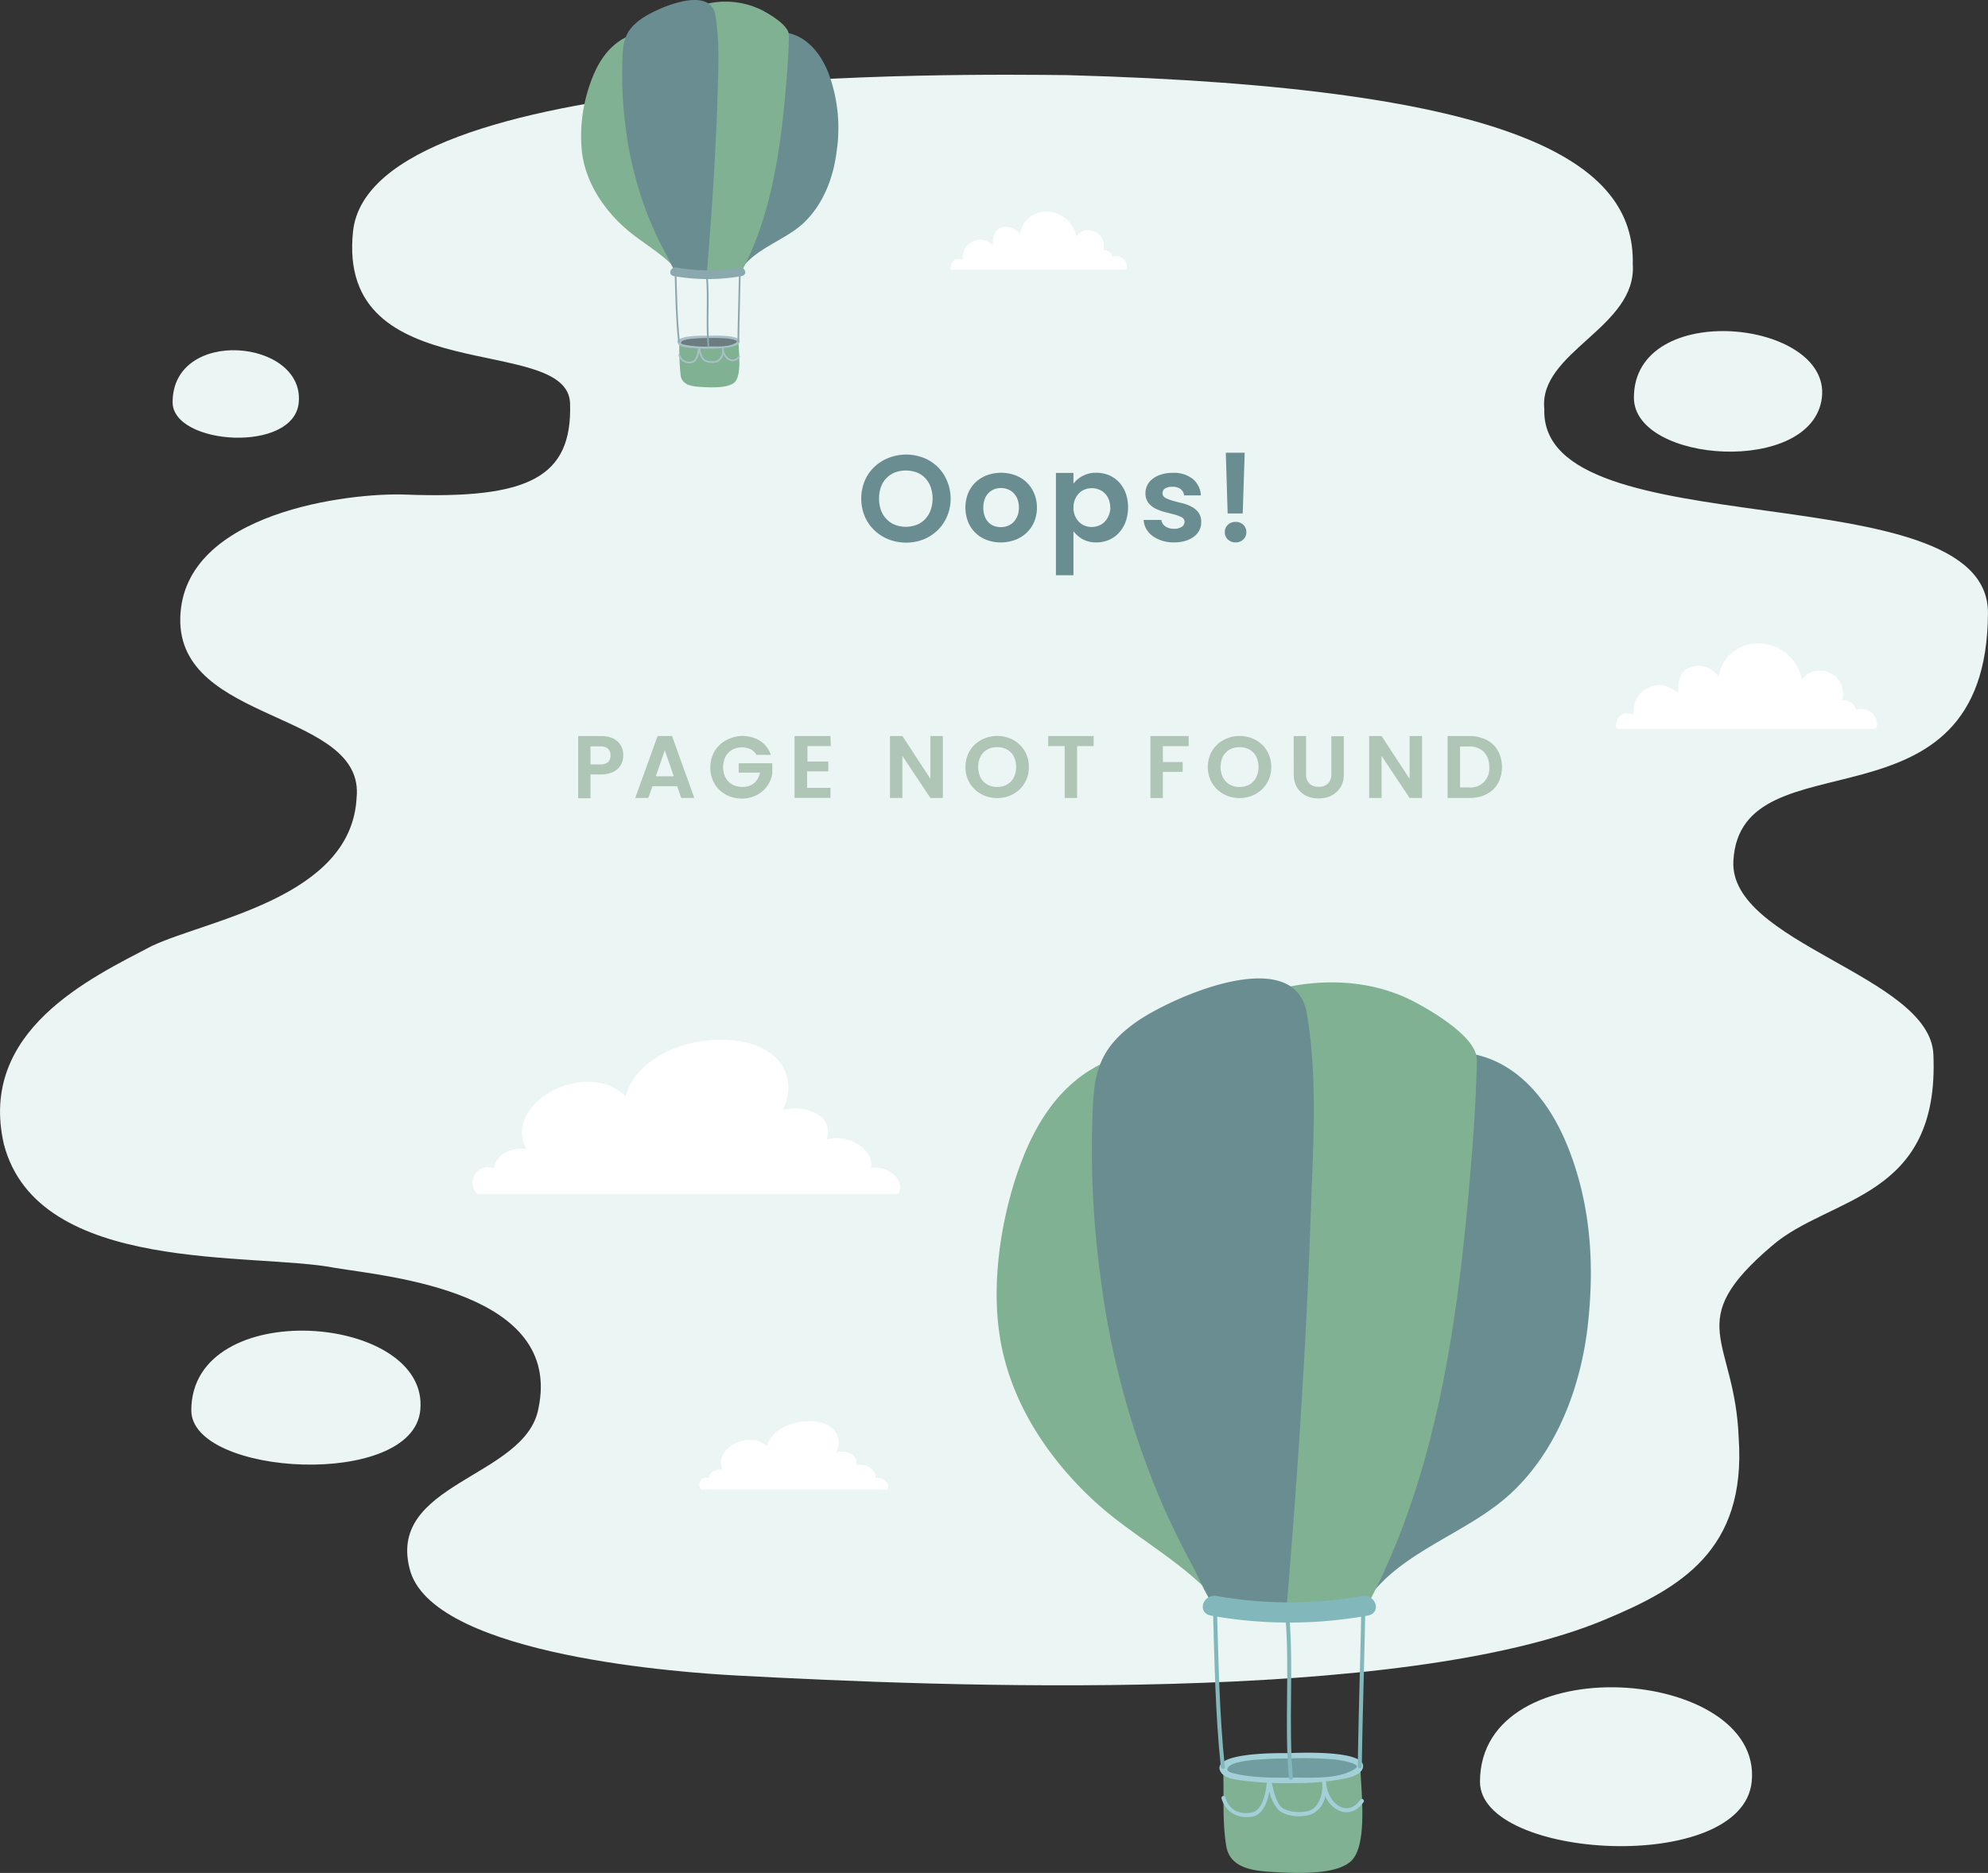 <svg xmlns="http://www.w3.org/2000/svg" viewBox="0 0 425.45 400.93"><rect x="0" y="0" width="425.45" height="400.93" fill="#333333" stroke="none"/><defs><style>.cls-1{fill:#ebf5f3;}.cls-2{fill:#fff;}.cls-3{fill:#80b192;}.cls-4{fill:#a3d0d8;}.cls-5{fill:#709da0;}.cls-6{fill:#82b7bc;}.cls-7{fill:#6a8d92;}.cls-8{fill:#a9c0c9;}.cls-9{fill:#6b7d7e;}.cls-10{fill:#8ca8af;}.cls-11{fill:#afc6b6;}</style></defs><g id="OBJECTS"><path class="cls-1" d="M265.64,50.36c-21.13-.2-149.06-2.17-152.82,33.48-3.6,34.14,46,21.64,46.45,36.79.51,15.92-8.94,20.52-35.32,19.52-11.44-.44-47.53,3.6-48.1,26.38s39.72,19.79,37.73,38.59c-1.16,21.36-31.77,26-43.82,31.66-13.1,6.85-37.21,18.15-31.67,42.4,7.29,28.12,53.58,23.06,71,26.53,11.65,1.89,48.68,5.15,43.41,30.07-2.76,15-33.16,15.85-27.35,35.07,5.88,18,58.89,21.51,69.63,22.09,44.58,2.41,142.46,6.36,186.06-12,16-6.7,30.17-14.76,28.53-38.79-.79-21.47-12.37-24.61,7.13-41.2,12.33-10.68,35.93-9.82,34.53-41-.75-16.81-43.76-23.79-42.8-41.38,1.49-27.65,54.28-4.17,54.48-53.07.11-30.53-95.92-13.45-94.94-43.64-1.3-12.26,19.84-17.46,18.93-31C387.22,69.1,362.34,53,265.64,50.36Z" transform="translate(-37.27 -34.28)"/><path class="cls-1" d="M181.83,271.78a.74.74,0,0,1-.38.1H107.92a.76.76,0,0,1-.73-.55c-.8-3.5,3.24-6.25,6-4.9a3.65,3.65,0,0,1,4-2.78,6.45,6.45,0,0,1,3.74-8,6.21,6.21,0,0,1,7.78,2.08c1.06-5.41,5.73-10.09,11.41-10.48a12.42,12.42,0,0,1,8.77,2.69c2.4,2,3.18,4.22,3.78,6.92a6.88,6.88,0,0,1,8.05-2.76c3.3,1,3.72,4.4,3.56,7.43,2.66-2.21,5.86-3.28,9.33-1.2,2.89,1.74,3.51,4.52,3.63,7.55,2.37-1.41,4.82,0,5,3.23A.63.63,0,0,1,181.83,271.78Z" transform="translate(-37.27 -34.28)"/><path class="cls-1" d="M386.94,119.4c0,14.09,38.24,16.69,40.23,0S386.94,98.23,386.94,119.4Z" transform="translate(-37.27 -34.28)"/><path class="cls-1" d="M78.21,336.19c0,14.1,47.32,16.82,49,0C129.36,315.45,78.21,311.51,78.21,336.19Z" transform="translate(-37.27 -34.28)"/><path class="cls-1" d="M354,415.7c0,16.72,56.12,19.95,58.15,0C414.67,391.11,354,386.43,354,415.7Z" transform="translate(-37.27 -34.28)"/><path class="cls-1" d="M74.21,120.39c0,9.2,26.08,11,27,0C102.4,106.85,74.21,104.28,74.21,120.39Z" transform="translate(-37.27 -34.28)"/><path class="cls-2" d="M223.68,284.29c.78-3.92-5-7.51-9.47-6.07.73-2.69-.1-5.12-4.06-6.32a10,10,0,0,0-5.36,0c3.12-6.21.21-13.29-9.43-14.76-10.48-1.59-22.11,3.55-24.19,11.83-8.52-8.37-26.58,1.66-21.25,11.3-3.29-.53-6.69,1.34-6.89,4.11a3.35,3.35,0,0,0-3.9,5.19.94.94,0,0,0,.76.35h89a1,1,0,0,0,.54-.14.71.71,0,0,0,.31-.37C230.72,286.49,227,283.75,223.68,284.29Z" transform="translate(-37.27 -34.28)"/><path class="cls-2" d="M224.6,350.64c.35-1.73-2.21-3.32-4.19-2.68.33-1.19,0-2.27-1.79-2.8a4.43,4.43,0,0,0-2.37,0c1.38-2.75.09-5.88-4.17-6.53-4.64-.7-9.78,1.58-10.7,5.24-3.77-3.71-11.75.73-9.4,5-1.45-.23-3,.59-3,1.82a1.48,1.48,0,0,0-1.73,2.29.41.41,0,0,0,.34.16h39.34a.57.57,0,0,0,.24-.06.28.28,0,0,0,.13-.17C227.71,351.62,226.06,350.4,224.6,350.64Z" transform="translate(-37.27 -34.28)"/><path class="cls-2" d="M383.4,190.25a.62.62,0,0,0,.29.07h54.69a.55.55,0,0,0,.54-.41,3.3,3.3,0,0,0-4.44-3.64,2.69,2.69,0,0,0-3-2.07,4.79,4.79,0,0,0-2.78-5.93,4.61,4.61,0,0,0-5.79,1.54,9.67,9.67,0,0,0-8.49-7.79,9.25,9.25,0,0,0-6.52,2,8.35,8.35,0,0,0-2.82,5.16,5.11,5.11,0,0,0-6-2.06c-2.46.76-2.77,3.27-2.65,5.52-2-1.64-4.36-2.44-6.94-.88-2.15,1.29-2.61,3.36-2.7,5.61-1.76-1.05-3.58,0-3.73,2.4A.48.48,0,0,0,383.4,190.25Z" transform="translate(-37.27 -34.28)"/><path class="cls-2" d="M240.83,92a.41.41,0,0,0,.19,0h37a.36.36,0,0,0,.36-.28,2.23,2.23,0,0,0-3-2.46,1.83,1.83,0,0,0-2-1.4,3.23,3.23,0,0,0-1.88-4,3.12,3.12,0,0,0-3.91,1,6.54,6.54,0,0,0-5.74-5.27,6.23,6.23,0,0,0-4.41,1.35,5.7,5.7,0,0,0-1.9,3.48,3.46,3.46,0,0,0-4-1.39c-1.66.52-1.87,2.21-1.79,3.74a3.82,3.82,0,0,0-4.7-.6c-1.45.87-1.76,2.27-1.82,3.79-1.19-.71-2.42,0-2.51,1.62A.32.32,0,0,0,240.83,92Z" transform="translate(-37.27 -34.28)"/><path class="cls-3" d="M328.4,412.74a.64.64,0,0,0-.12-.35.62.62,0,0,0-.6-.37l-27.92.45a.72.72,0,0,0-.72.72c.22,5.38-.23,10.93.66,16.26.83,5,6.27,5.35,10.48,5.59,5.4.31,13.11.5,16.21-2.35C330,429.38,328.58,418,328.4,412.74Z" transform="translate(-37.27 -34.28)"/><path class="cls-4" d="M303.89,423.25a5.36,5.36,0,0,1-5.2-4,.43.43,0,0,1,.33-.51.43.43,0,0,1,.51.32c0,.16,1,4.07,5.6,3.23,3.05-.55,3.28-6.93,3.28-7a.43.43,0,0,1,.85-.1c.08.27.16.63.25,1.05.36,1.55.89,3.88,2,4.86,1.39,1.22,4.61,1.37,6.26.64s2.55-3.08,2.48-5.26c0-.32-.07-.64-.08-1a.43.43,0,0,1,.85-.08,7.61,7.61,0,0,1,.09,1c.36,2.34,1.74,4.3,3.48,4.82,1.39.42,2.73-.17,3.79-1.66a.43.43,0,1,1,.7.5c-1.27,1.78-3,2.51-4.74,2a5.77,5.77,0,0,1-3.45-3.32,5.12,5.12,0,0,1-2.79,3.82c-1.91.85-5.47.7-7.16-.78a8.24,8.24,0,0,1-2-4c-.4,2.14-1.37,5-3.7,5.39A7.93,7.93,0,0,1,303.89,423.25Z" transform="translate(-37.27 -34.28)"/><path class="cls-5" d="M313.08,410.14c-3,0-13,.13-14.11,2.39-1.47,3.19,14.87,2.94,18,2.83C332,414.87,333.74,409.39,313.08,410.14Z" transform="translate(-37.27 -34.28)"/><path class="cls-4" d="M313.08,409.56c-1.71,0-16.05-.24-14.75,3.64.64,1.89,3.68,2.06,5.29,2.29a75.66,75.66,0,0,0,10.75.49,54.53,54.53,0,0,0,9.46-.74c1.39-.25,4.42-.73,5.05-2.35,1.59-4.2-14.67-3.36-15.8-3.33-.74,0-.75,1.17,0,1.15a77.89,77.89,0,0,1,9.78.21c.57.05,6.26.81,4.39,2-3.44,2.25-8.93,1.85-12.88,1.89-4.4,0-9.1.12-13.38-1-2.06-.55-.66-1.75.71-2.14a23.93,23.93,0,0,1,4.46-.69c2.29-.22,4.61-.27,6.92-.27A.58.58,0,0,0,313.08,409.56Z" transform="translate(-37.27 -34.28)"/><path class="cls-6" d="M328.6,378.46c-.19,11.31-.6,22.62-.75,33.93a.43.43,0,0,0,.86,0c.16-11.31.56-22.62.75-33.93a.43.43,0,0,0-.86,0Z" transform="translate(-37.27 -34.28)"/><path class="cls-6" d="M296.84,378.27c.35,11.45.5,22.86,1.7,34.26.06.55.92.55.86,0-1.2-11.4-1.35-22.81-1.7-34.26,0-.55-.88-.56-.86,0Z" transform="translate(-37.27 -34.28)"/><path class="cls-6" d="M312.34,380.18c1,11.55-.25,23.13.76,34.66,0,.55.91.56.86,0-1-11.53.2-23.11-.76-34.66-.05-.54-.91-.55-.86,0Z" transform="translate(-37.27 -34.28)"/><path class="cls-7" d="M372.89,280c-3.61-9.15-10.26-18.26-20.67-20.14l-.23,0a.9.9,0,0,0-.16,0c-7.78-.79-12.3,6.95-15,12.89-4.93,10.72-7.09,22.72-9,34.25-3.79,22.67-7.72,47.51-1.07,70a1.51,1.51,0,0,0,2.71.34c7.11-10.92,21.78-14.67,31.15-23.39,9.8-9.11,14.78-22.43,16.38-35.31C378.56,305.38,377.79,292.38,372.89,280Z" transform="translate(-37.27 -34.28)"/><path class="cls-3" d="M295.5,316.62c-3.45-18.65-11.59-37.29-21-53.82a1.32,1.32,0,0,0-1.36-.7,1.52,1.52,0,0,0-.66.18c-9.45,4.86-14.53,14.17-17.72,23.79-3.41,10.31-5.2,22.89-3.61,33.7,2,14,10,26.32,20.35,35.88,8.53,7.83,19.14,12.91,26.75,21.87a1.49,1.49,0,0,0,2.52-1C300.58,356.52,299.14,336.28,295.5,316.62Z" transform="translate(-37.27 -34.28)"/><path class="cls-3" d="M340.46,249c-8.35-4.56-18.11-5.33-27.34-3.51a1.25,1.25,0,0,0-1,.86c-5.58,8-6.4,19.09-7.22,28.4-1.29,14.64-.94,29.43-.29,44.09.88,19.77,2.54,39.57,5.06,59.2a1.5,1.5,0,0,0,1.48,1.45h17a1.49,1.49,0,0,0,1.28-.72c15.68-28.8,20.07-63.44,22.69-95.55.6-7.32,1.08-14.67,1.21-22C353.39,256.36,344,250.93,340.46,249Z" transform="translate(-37.27 -34.28)"/><path class="cls-7" d="M316.93,251.17c-2.66-15.32-29.72-3.09-36.88,2.15-6.62,4.84-8.42,9.42-8.84,16.82a200.47,200.47,0,0,0,1.52,37A179.73,179.73,0,0,0,286,356.24q3.12,7.11,6.86,13.94c1.13,2.06,3.62,8.6,6.06,9.26,3.59,1,8.52.05,12.24.05a1.36,1.36,0,0,0,1.36-1,1.47,1.47,0,0,0,.12-.48c2.34-28,4.19-56,5.15-84C318.25,280,319.35,265.13,316.93,251.17Z" transform="translate(-37.27 -34.28)"/><path class="cls-6" d="M296.46,380.13a95,95,0,0,0,33.47,0c3.14-.54,1.81-4.73-1.31-4.19a88.31,88.31,0,0,1-30.85,0c-3.11-.58-4.44,3.62-1.31,4.19Z" transform="translate(-37.27 -34.28)"/><path class="cls-3" d="M195.32,107.5a.25.25,0,0,0,0-.15.27.27,0,0,0-.26-.16l-12.1.2a.31.31,0,0,0-.31.31,57,57,0,0,0,.29,7c.36,2.15,2.72,2.32,4.54,2.42,2.34.14,5.68.22,7-1C196,114.71,195.4,109.79,195.32,107.5Z" transform="translate(-37.27 -34.28)"/><path class="cls-8" d="M184.71,112.06a2.35,2.35,0,0,1-2.26-1.75.18.18,0,0,1,.14-.22.19.19,0,0,1,.23.14,2,2,0,0,0,2.42,1.4c1.32-.24,1.42-3,1.43-3a.18.18,0,0,1,.16-.18.18.18,0,0,1,.2.13c0,.12.07.28.11.46a4.45,4.45,0,0,0,.87,2.11,3.08,3.08,0,0,0,2.71.27,2.32,2.32,0,0,0,1.08-2.28c0-.13,0-.27,0-.42a.19.19,0,0,1,.17-.19.19.19,0,0,1,.2.16,2.72,2.72,0,0,1,0,.42,2.48,2.48,0,0,0,1.51,2.08,1.46,1.46,0,0,0,1.64-.72.19.19,0,0,1,.3.22,1.83,1.83,0,0,1-2.05.86,2.51,2.51,0,0,1-1.49-1.44,2.22,2.22,0,0,1-1.21,1.65,3.41,3.41,0,0,1-3.11-.33,3.6,3.6,0,0,1-.84-1.74c-.18.93-.6,2.16-1.61,2.34A3.38,3.38,0,0,1,184.71,112.06Z" transform="translate(-37.27 -34.28)"/><path class="cls-9" d="M188.69,106.37c-1.29,0-5.64.06-6.12,1-.63,1.38,6.45,1.27,7.81,1.23C196.86,108.42,197.64,106.05,188.69,106.37Z" transform="translate(-37.27 -34.28)"/><path class="cls-8" d="M188.69,106.13c-.75,0-7-.11-6.39,1.57.28.82,1.59.89,2.29,1a32.91,32.91,0,0,0,4.65.22,24.38,24.38,0,0,0,4.1-.32c.61-.11,1.92-.32,2.19-1,.69-1.82-6.35-1.46-6.84-1.44a.25.25,0,0,0,0,.49,35.14,35.14,0,0,1,4.23.09c.25,0,2.71.36,1.91.88-1.49,1-3.88.8-5.59.82a22,22,0,0,1-5.79-.44c-.89-.24-.29-.76.31-.93a10.48,10.48,0,0,1,1.93-.3,30,30,0,0,1,3-.12A.25.25,0,0,0,188.69,106.13Z" transform="translate(-37.27 -34.28)"/><path class="cls-10" d="M195.41,92.65c-.08,4.9-.26,9.8-.32,14.7,0,.24.37.24.37,0,.07-4.9.24-9.8.32-14.7,0-.24-.37-.24-.37,0Z" transform="translate(-37.27 -34.28)"/><path class="cls-10" d="M181.65,92.57c.15,5,.22,9.9.74,14.84,0,.24.39.24.37,0-.52-4.94-.58-9.88-.74-14.84,0-.24-.38-.24-.37,0Z" transform="translate(-37.27 -34.28)"/><path class="cls-10" d="M188.37,93.4c.41,5-.11,10,.33,15,0,.24.39.24.37,0-.44-5,.09-10-.33-15,0-.24-.39-.24-.37,0Z" transform="translate(-37.27 -34.28)"/><path class="cls-7" d="M214.6,50c-1.57-4-4.45-7.91-9-8.72h-.09l-.08,0c-3.36-.34-5.32,3-6.51,5.59-2.13,4.64-3.07,9.84-3.91,14.84-1.64,9.82-3.34,20.58-.46,30.32a.65.65,0,0,0,1.17.14c3.08-4.73,9.44-6.35,13.5-10.13,4.24-4,6.4-9.72,7.09-15.3A33.71,33.71,0,0,0,214.6,50Z" transform="translate(-37.27 -34.28)"/><path class="cls-3" d="M181.07,65.86c-1.49-8.08-5-16.16-9.1-23.32a.56.56,0,0,0-.59-.3.6.6,0,0,0-.28.08c-4.1,2.1-6.3,6.14-7.68,10.3a33.37,33.37,0,0,0-1.56,14.6c.88,6.06,4.31,11.41,8.82,15.55,3.69,3.39,8.28,5.59,11.58,9.47a.65.65,0,0,0,1.1-.44A151.41,151.41,0,0,0,181.07,65.86Z" transform="translate(-37.27 -34.28)"/><path class="cls-3" d="M200.55,36.56a17.6,17.6,0,0,0-11.85-1.51.53.53,0,0,0-.44.37c-2.41,3.45-2.77,8.27-3.12,12.3a143.22,143.22,0,0,0-.12,19.1c.37,8.57,1.09,17.14,2.19,25.65a.64.64,0,0,0,.64.63h7.36a.66.66,0,0,0,.55-.31c6.79-12.48,8.7-27.49,9.83-41.4.26-3.17.47-6.36.52-9.54C206.15,39.75,202.08,37.4,200.55,36.56Z" transform="translate(-37.27 -34.28)"/><path class="cls-7" d="M190.36,37.51c-1.16-6.64-12.88-1.35-16,.92-2.87,2.1-3.65,4.09-3.83,7.29a86.67,86.67,0,0,0,.66,16A77.58,77.58,0,0,0,177,83q1.35,3.09,3,6c.48.89,1.57,3.73,2.62,4,1.56.42,3.69,0,5.31,0a.59.59,0,0,0,.59-.43,1.17,1.17,0,0,0,.05-.2c1-12.11,1.81-24.25,2.23-36.39C190.93,50,191.4,43.55,190.36,37.51Z" transform="translate(-37.27 -34.28)"/><path class="cls-10" d="M181.48,93.38a41.6,41.6,0,0,0,14.51,0c1.36-.24.78-2.06-.57-1.82a38.43,38.43,0,0,1-13.36,0c-1.35-.25-1.93,1.57-.58,1.82Z" transform="translate(-37.27 -34.28)"/><path class="cls-11" d="M170.65,196a4.54,4.54,0,0,1-.26,1.49,3.53,3.53,0,0,1-.85,1.3,4.15,4.15,0,0,1-1.49.92,6.19,6.19,0,0,1-2.18.35h-2.23v5.09H161V191.84h4.89a6.61,6.61,0,0,1,2.09.31,4.3,4.3,0,0,1,1.49.88,3.58,3.58,0,0,1,.9,1.31A4.31,4.31,0,0,1,170.65,196Zm-4.9,1.91a2.26,2.26,0,0,0,1.65-.51,1.86,1.86,0,0,0,.52-1.4,1.9,1.9,0,0,0-.52-1.43,2.26,2.26,0,0,0-1.65-.51h-2.11v3.85Z" transform="translate(-37.27 -34.28)"/><path class="cls-11" d="M182.19,202.58H176.9L176,205.1h-2.79L178,191.84h3.09l4.77,13.26h-2.81Zm-2.65-7.68-1.91,5.55h3.83Z" transform="translate(-37.27 -34.28)"/><path class="cls-11" d="M196.06,191.82a7.93,7.93,0,0,1,2.09.27,6.11,6.11,0,0,1,1.78.79,5.41,5.41,0,0,1,1.39,1.27,5.66,5.66,0,0,1,.91,1.72h-3.06a3,3,0,0,0-1.25-1.2,4.18,4.18,0,0,0-1.86-.4,4.35,4.35,0,0,0-1.64.3,3.59,3.59,0,0,0-1.27.85,3.85,3.85,0,0,0-.83,1.33,5.34,5.34,0,0,0,0,3.5,3.89,3.89,0,0,0,.85,1.33,3.5,3.5,0,0,0,1.3.85,4.58,4.58,0,0,0,1.69.3,3.69,3.69,0,0,0,2.5-.82,3.87,3.87,0,0,0,1.26-2.24h-4.56v-2h7.18V200a6.43,6.43,0,0,1-.74,2,6.19,6.19,0,0,1-1.36,1.66,6.77,6.77,0,0,1-1.94,1.13,6.6,6.6,0,0,1-2.43.43,7.39,7.39,0,0,1-2.69-.48,6.53,6.53,0,0,1-2.16-1.37,6.28,6.28,0,0,1-1.42-2.11,7.17,7.17,0,0,1,0-5.36,6.09,6.09,0,0,1,1.42-2.11,6.48,6.48,0,0,1,2.15-1.37A7.1,7.1,0,0,1,196.06,191.82Z" transform="translate(-37.27 -34.28)"/><path class="cls-11" d="M215.07,194h-5v3.3h4.46v2.11H210v3.52h5v2.16h-7.69V191.84h7.69Z" transform="translate(-37.27 -34.28)"/><path class="cls-11" d="M239.05,191.84V205.1h-2.66l-6-9v9h-2.66V191.84h2.66l6,9.17v-9.17Z" transform="translate(-37.27 -34.28)"/><path class="cls-11" d="M257.46,198.46a6.56,6.56,0,0,1-.53,2.69,6.47,6.47,0,0,1-1.45,2.1,6.65,6.65,0,0,1-2.16,1.38,7.36,7.36,0,0,1-5.28,0,6.81,6.81,0,0,1-2.17-1.38,6.49,6.49,0,0,1-1.46-2.1,7.07,7.07,0,0,1,0-5.37,6.49,6.49,0,0,1,1.46-2.1,6.76,6.76,0,0,1,2.17-1.36,7.27,7.27,0,0,1,5.3,0,6.56,6.56,0,0,1,2.15,1.36,6.44,6.44,0,0,1,1.44,2.1A6.61,6.61,0,0,1,257.46,198.46Zm-10.85,0a5,5,0,0,0,.3,1.77,3.7,3.7,0,0,0,.83,1.35,3.79,3.79,0,0,0,1.29.86,4.52,4.52,0,0,0,3.29,0,3.7,3.7,0,0,0,1.29-.86,3.82,3.82,0,0,0,.82-1.35,5,5,0,0,0,.3-1.77,4.92,4.92,0,0,0-.3-1.76,3.58,3.58,0,0,0-2.11-2.19,4.81,4.81,0,0,0-3.29,0,3.77,3.77,0,0,0-1.29.85,3.58,3.58,0,0,0-.83,1.34A4.92,4.92,0,0,0,246.61,198.46Z" transform="translate(-37.27 -34.28)"/><path class="cls-11" d="M261.59,191.84h9.73V194h-3.54V205.1h-2.66V194h-3.53Z" transform="translate(-37.27 -34.28)"/><path class="cls-11" d="M283.47,191.84h8.19V194h-5.53v3.4h4.24v2.11h-4.24v5.6h-2.66Z" transform="translate(-37.27 -34.28)"/><path class="cls-11" d="M309.33,198.46a6.56,6.56,0,0,1-.53,2.69,6.47,6.47,0,0,1-1.45,2.1,6.65,6.65,0,0,1-2.16,1.38,7.36,7.36,0,0,1-5.28,0,6.81,6.81,0,0,1-2.17-1.38,6.49,6.49,0,0,1-1.46-2.1,7.07,7.07,0,0,1,0-5.37,6.49,6.49,0,0,1,1.46-2.1,6.76,6.76,0,0,1,2.17-1.36,7.27,7.27,0,0,1,5.3,0,6.56,6.56,0,0,1,2.15,1.36,6.44,6.44,0,0,1,1.44,2.1A6.61,6.61,0,0,1,309.33,198.46Zm-10.84,0a5,5,0,0,0,.29,1.77,3.72,3.72,0,0,0,.84,1.35,3.66,3.66,0,0,0,1.28.86,4.52,4.52,0,0,0,3.29,0,3.7,3.7,0,0,0,1.29-.86,3.82,3.82,0,0,0,.82-1.35,5,5,0,0,0,.3-1.77,4.92,4.92,0,0,0-.3-1.76,3.58,3.58,0,0,0-2.11-2.19,4.81,4.81,0,0,0-3.29,0,3.7,3.7,0,0,0-2.12,2.19A4.93,4.93,0,0,0,298.49,198.46Z" transform="translate(-37.27 -34.28)"/><path class="cls-11" d="M314.12,191.84h2.66V200a2.78,2.78,0,0,0,.7,2,2.67,2.67,0,0,0,2,.7,2.71,2.71,0,0,0,2-.7,2.78,2.78,0,0,0,.7-2v-8.12h2.68V200a5.5,5.5,0,0,1-.44,2.27,4.4,4.4,0,0,1-1.18,1.61,4.8,4.8,0,0,1-1.73,1,6.5,6.5,0,0,1-2.07.32,6.33,6.33,0,0,1-2.05-.32,4.63,4.63,0,0,1-1.69-1,4.43,4.43,0,0,1-1.14-1.61,5.68,5.68,0,0,1-.42-2.27Z" transform="translate(-37.27 -34.28)"/><path class="cls-11" d="M341.6,191.84V205.1h-2.66l-6-9v9h-2.66V191.84h2.66l6,9.17v-9.17Z" transform="translate(-37.27 -34.28)"/><path class="cls-11" d="M351.7,191.84a8.22,8.22,0,0,1,2.89.48,6.24,6.24,0,0,1,2.21,1.34,5.82,5.82,0,0,1,1.4,2.1,7.7,7.7,0,0,1,0,5.46,6,6,0,0,1-1.4,2.09,6.37,6.37,0,0,1-2.21,1.33,8.47,8.47,0,0,1-2.89.46h-4.63V191.84Zm-.09,11a4,4,0,0,0,4.37-4.35,4.48,4.48,0,0,0-1.13-3.24,4.32,4.32,0,0,0-3.24-1.17h-1.88v8.76Z" transform="translate(-37.27 -34.28)"/><path class="cls-7" d="M240.71,141a9.41,9.41,0,0,1-.75,3.8,9.23,9.23,0,0,1-2.05,3,9.42,9.42,0,0,1-3,1.95,10.4,10.4,0,0,1-7.45,0,9.47,9.47,0,0,1-3.06-1.95,9,9,0,0,1-2.07-3,10,10,0,0,1,0-7.58,8.78,8.78,0,0,1,2.07-3,9.42,9.42,0,0,1,3.06-1.93,10.34,10.34,0,0,1,7.48,0,9.18,9.18,0,0,1,3,1.93,9,9,0,0,1,2,3A9.45,9.45,0,0,1,240.71,141Zm-15.31,0a7.09,7.09,0,0,0,.41,2.5,5.41,5.41,0,0,0,1.18,1.9,5.12,5.12,0,0,0,1.81,1.22,6.5,6.5,0,0,0,4.65,0,5,5,0,0,0,1.81-1.22,5.54,5.54,0,0,0,1.17-1.9,7.62,7.62,0,0,0,0-5,5.49,5.49,0,0,0-1.17-1.89,5,5,0,0,0-1.81-1.2,6.8,6.8,0,0,0-4.65,0,5.21,5.21,0,0,0-1.81,1.2,5.37,5.37,0,0,0-1.18,1.89A7.07,7.07,0,0,0,225.4,141Z" transform="translate(-37.27 -34.28)"/><path class="cls-7" d="M259.18,142.94a7.61,7.61,0,0,1-.6,3.07,7,7,0,0,1-1.65,2.36,7.28,7.28,0,0,1-2.47,1.5,8.61,8.61,0,0,1-3,.52,8.35,8.35,0,0,1-3-.52,6.8,6.8,0,0,1-4-3.86,8.4,8.4,0,0,1,0-6.16,7,7,0,0,1,1.62-2.35,7.2,7.2,0,0,1,2.43-1.5,8.91,8.91,0,0,1,6,0,7.2,7.2,0,0,1,2.43,1.5,7,7,0,0,1,1.62,2.35A7.6,7.6,0,0,1,259.18,142.94Zm-11.47,0a5.09,5.09,0,0,0,.29,1.83,3.78,3.78,0,0,0,.81,1.32,3.16,3.16,0,0,0,1.19.78,4.06,4.06,0,0,0,1.43.25,4.17,4.17,0,0,0,1.45-.25,3.43,3.43,0,0,0,1.24-.78,4.21,4.21,0,0,0,.87-1.32,4.67,4.67,0,0,0,.33-1.83,4.9,4.9,0,0,0-.32-1.85,3.74,3.74,0,0,0-.86-1.3,3.35,3.35,0,0,0-1.22-.78,4,4,0,0,0-1.43-.26,4.13,4.13,0,0,0-1.44.26,3.28,3.28,0,0,0-1.2.78,3.68,3.68,0,0,0-.83,1.3A4.91,4.91,0,0,0,247.71,142.94Z" transform="translate(-37.27 -34.28)"/><path class="cls-7" d="M267,137.81a6,6,0,0,1,4.91-2.33,7,7,0,0,1,2.67.52,6.38,6.38,0,0,1,2.16,1.49,7.09,7.09,0,0,1,1.43,2.33,9.32,9.32,0,0,1,0,6.14,7.39,7.39,0,0,1-1.43,2.37,6.35,6.35,0,0,1-2.16,1.53,6.8,6.8,0,0,1-2.67.53,5.78,5.78,0,0,1-3-.72A6.56,6.56,0,0,1,267,148v9.42h-3.75V135.51H267Zm7.86,5.08a4.35,4.35,0,0,0-.34-1.78,3.81,3.81,0,0,0-.87-1.28,3.71,3.71,0,0,0-1.26-.78,4.14,4.14,0,0,0-2.94,0,3.48,3.48,0,0,0-1.24.8,4.1,4.1,0,0,0-.87,1.32,4.27,4.27,0,0,0-.34,1.77,4.33,4.33,0,0,0,.34,1.77,4,4,0,0,0,.87,1.31,3.51,3.51,0,0,0,1.24.81,4.14,4.14,0,0,0,1.47.26,4,4,0,0,0,1.47-.28,3.64,3.64,0,0,0,1.26-.81,4,4,0,0,0,.87-1.33A4.42,4.42,0,0,0,274.9,142.89Z" transform="translate(-37.27 -34.28)"/><path class="cls-7" d="M294.34,146.07a3.72,3.72,0,0,1-.4,1.72,4,4,0,0,1-1.17,1.37,5.76,5.76,0,0,1-1.84.91,8.59,8.59,0,0,1-2.44.32,8,8,0,0,1-2.56-.38,6.86,6.86,0,0,1-2-1,4.91,4.91,0,0,1-1.36-1.52,4.39,4.39,0,0,1-.55-1.91h3.79a1.93,1.93,0,0,0,.83,1.36,3.07,3.07,0,0,0,1.85.53,2.86,2.86,0,0,0,1.7-.42,1.3,1.3,0,0,0,.58-1.05,1.09,1.09,0,0,0-.62-1,7.44,7.44,0,0,0-1.56-.58l-2-.52a9.87,9.87,0,0,1-2-.73,4.5,4.5,0,0,1-1.56-1.26,3.35,3.35,0,0,1-.62-2.11,3.62,3.62,0,0,1,.41-1.67,3.94,3.94,0,0,1,1.15-1.37,5.62,5.62,0,0,1,1.85-.92,8.2,8.2,0,0,1,2.47-.34,6.39,6.39,0,0,1,4.26,1.32,4.85,4.85,0,0,1,1.72,3.5h-3.6a1.86,1.86,0,0,0-.72-1.33,2.78,2.78,0,0,0-1.77-.51,2.73,2.73,0,0,0-1.58.37,1.17,1.17,0,0,0-.54,1,1.11,1.11,0,0,0,.62,1,7.61,7.61,0,0,0,1.52.61c.61.17,1.27.34,2,.51a9.16,9.16,0,0,1,2,.74,4.78,4.78,0,0,1,1.55,1.27A3.42,3.42,0,0,1,294.34,146.07Z" transform="translate(-37.27 -34.28)"/><path class="cls-7" d="M304,148.19a2.1,2.1,0,0,1-.65,1.57,2.23,2.23,0,0,1-1.63.63,2.33,2.33,0,0,1-1.68-.63,2.07,2.07,0,0,1-.65-1.57,2.1,2.1,0,0,1,.65-1.57,2.37,2.37,0,0,1,1.68-.62,2.27,2.27,0,0,1,1.63.62A2.14,2.14,0,0,1,304,148.19Zm-4.4-17h4.05l-.43,13H300Z" transform="translate(-37.27 -34.28)"/></g></svg>